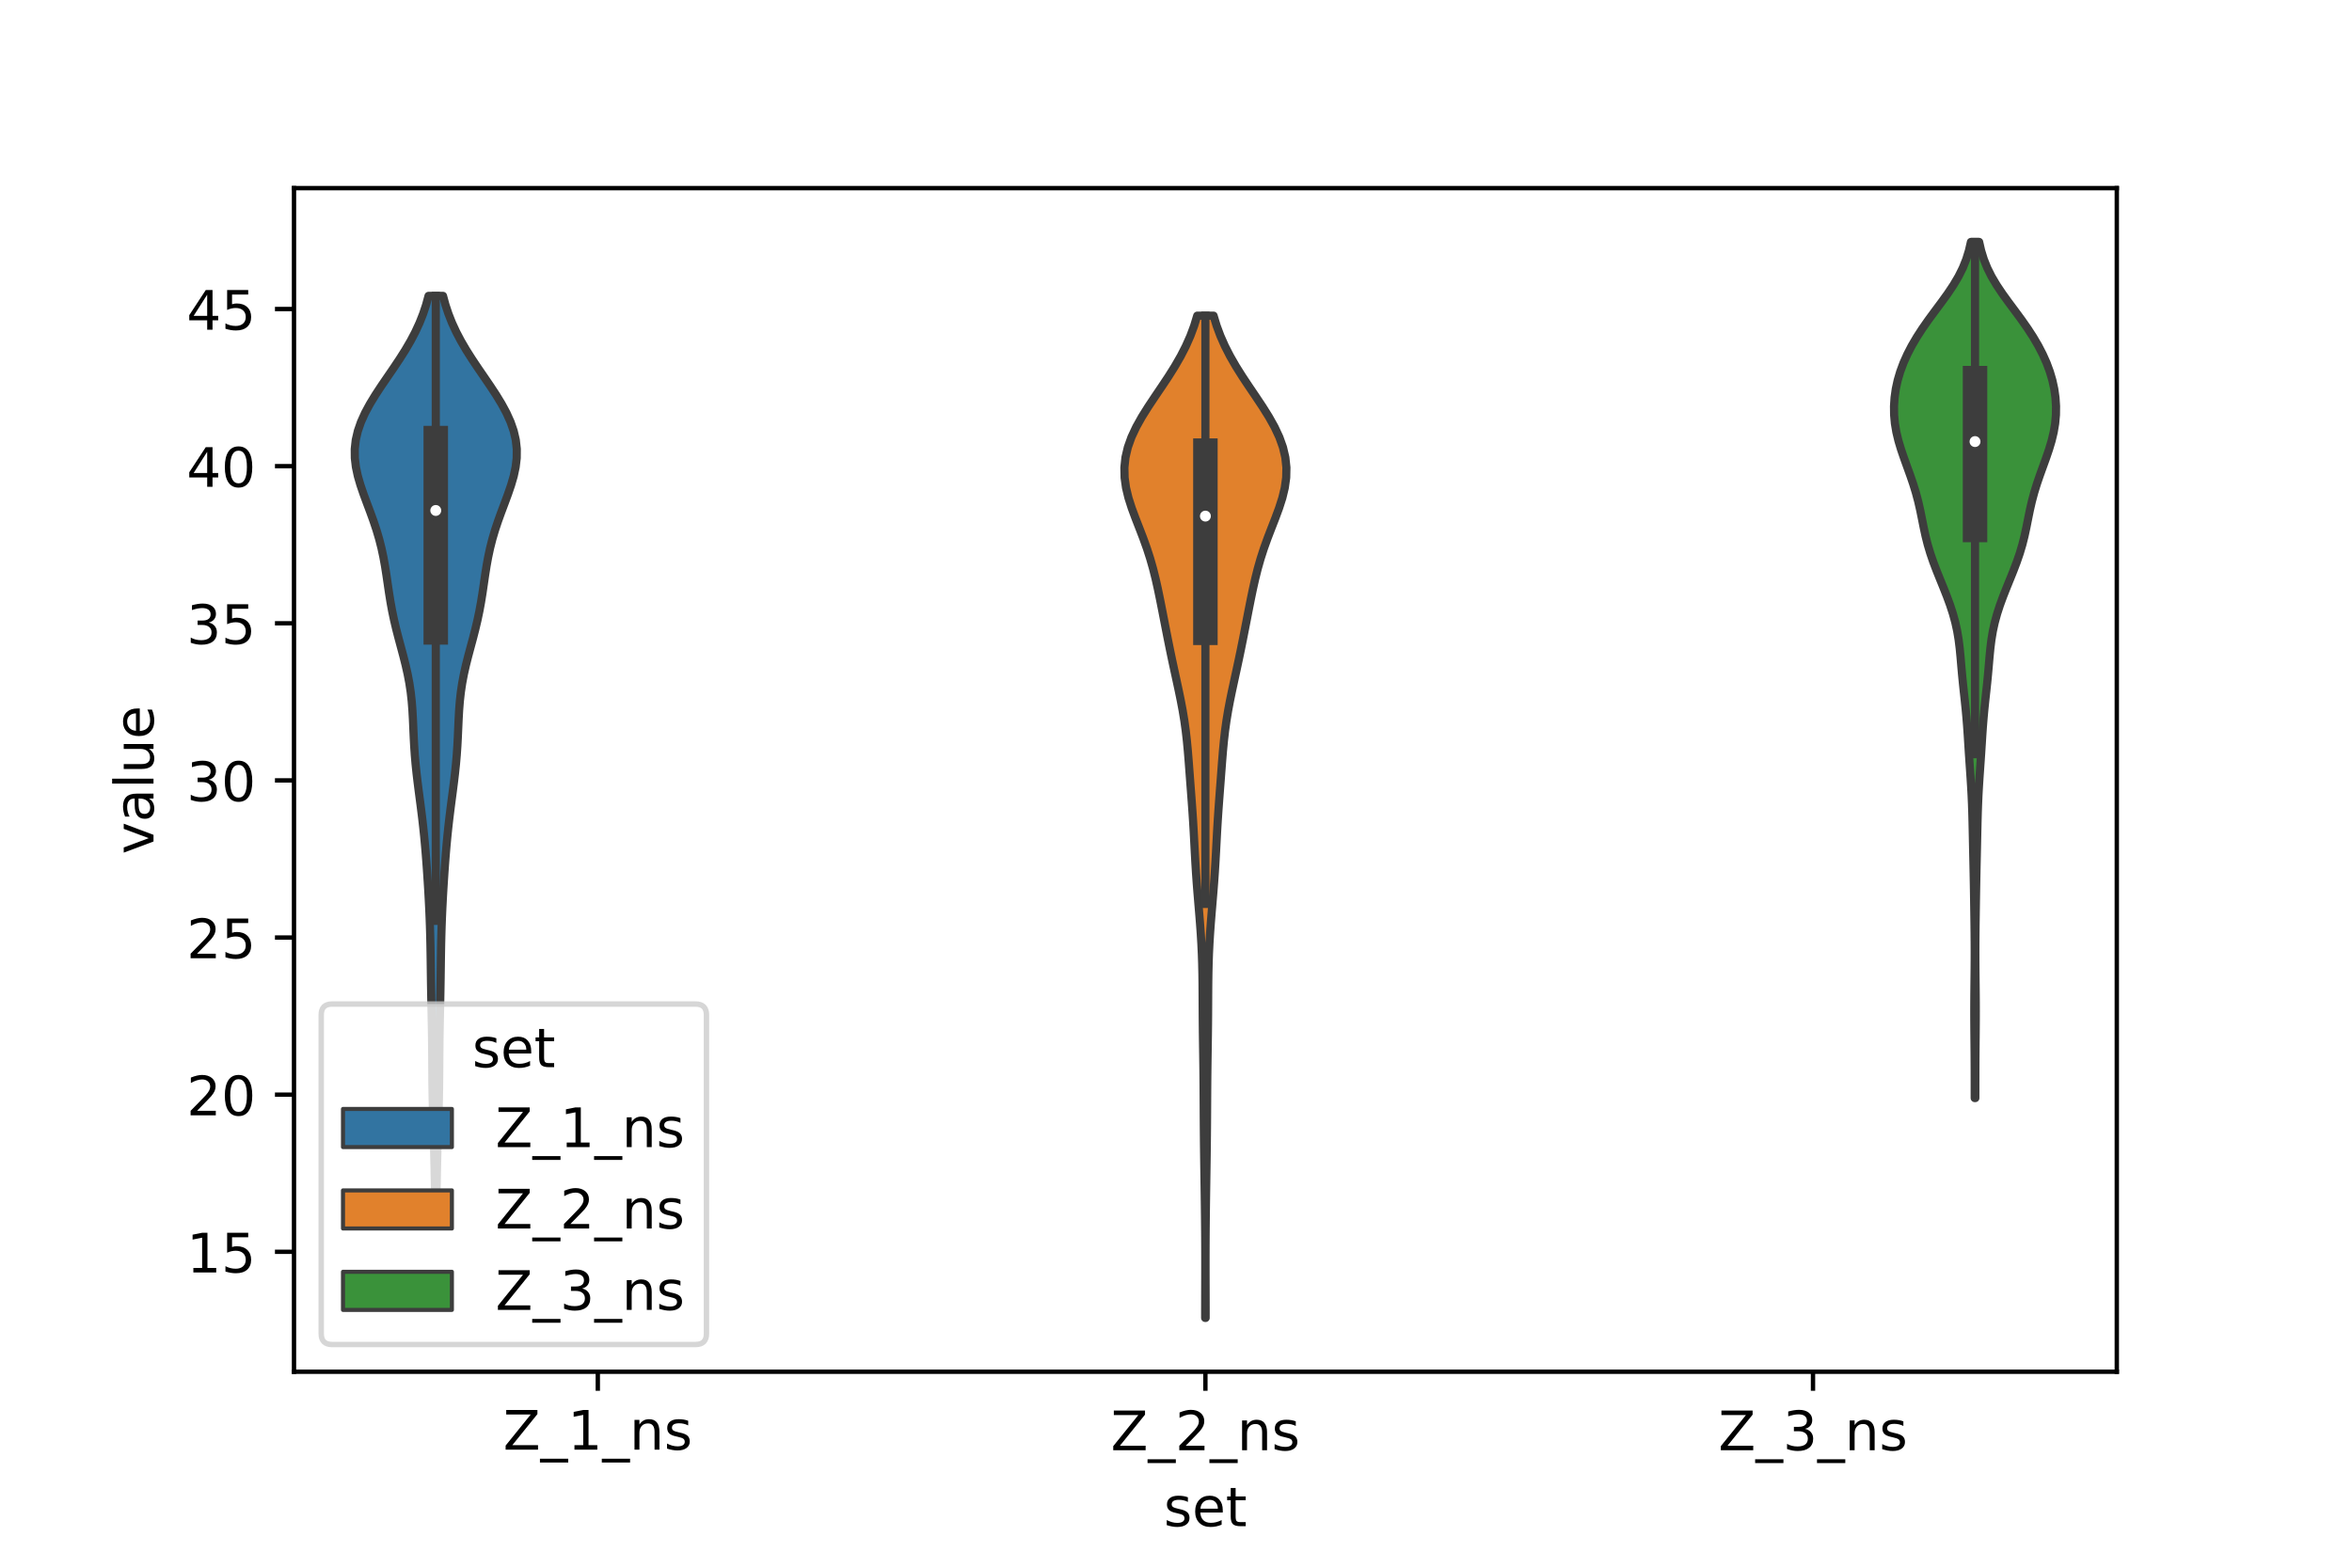<?xml version="1.0" encoding="utf-8" standalone="no"?>
<!DOCTYPE svg PUBLIC "-//W3C//DTD SVG 1.1//EN"
  "http://www.w3.org/Graphics/SVG/1.1/DTD/svg11.dtd">
<!-- Created with matplotlib (https://matplotlib.org/) -->
<svg height="288pt" version="1.1" viewBox="0 0 432 288" width="432pt" xmlns="http://www.w3.org/2000/svg" xmlns:xlink="http://www.w3.org/1999/xlink">
 <defs>
  <style type="text/css">*{stroke-linecap:butt;stroke-linejoin:round;}</style>
 </defs>
 <g id="figure_1">
  <g id="patch_1">
   <path d="M 0 288 
L 432 288 
L 432 0 
L 0 0 
z
" style="fill:#ffffff;"/>
  </g>
  <g id="axes_1">
   <g id="patch_2">
    <path d="M 54 252 
L 388.8 252 
L 388.8 34.56 
L 54 34.56 
z
" style="fill:#ffffff;"/>
   </g>
   <g id="PolyCollection_1">
    <defs>
     <path d="M 80.199 -69.843 
L 79.881 -69.843 
L 79.851 -71.498 
L 79.819 -73.152 
L 79.782 -74.807 
L 79.74 -76.461 
L 79.693 -78.116 
L 79.644 -79.77 
L 79.593 -81.425 
L 79.543 -83.08 
L 79.499 -84.734 
L 79.462 -86.389 
L 79.434 -88.043 
L 79.414 -89.698 
L 79.401 -91.352 
L 79.391 -93.007 
L 79.38 -94.662 
L 79.365 -96.316 
L 79.343 -97.971 
L 79.315 -99.625 
L 79.282 -101.28 
L 79.247 -102.934 
L 79.213 -104.589 
L 79.182 -106.243 
L 79.155 -107.898 
L 79.132 -109.553 
L 79.11 -111.207 
L 79.085 -112.862 
L 79.056 -114.516 
L 79.017 -116.171 
L 78.968 -117.825 
L 78.907 -119.48 
L 78.835 -121.135 
L 78.751 -122.789 
L 78.659 -124.444 
L 78.557 -126.098 
L 78.448 -127.753 
L 78.331 -129.407 
L 78.204 -131.062 
L 78.064 -132.716 
L 77.909 -134.371 
L 77.737 -136.026 
L 77.548 -137.68 
L 77.344 -139.335 
L 77.13 -140.989 
L 76.913 -142.644 
L 76.702 -144.298 
L 76.506 -145.953 
L 76.334 -147.608 
L 76.19 -149.262 
L 76.077 -150.917 
L 75.989 -152.571 
L 75.916 -154.226 
L 75.842 -155.88 
L 75.75 -157.535 
L 75.62 -159.189 
L 75.436 -160.844 
L 75.188 -162.499 
L 74.875 -164.153 
L 74.502 -165.808 
L 74.085 -167.462 
L 73.642 -169.117 
L 73.197 -170.771 
L 72.77 -172.426 
L 72.378 -174.08 
L 72.03 -175.735 
L 71.726 -177.39 
L 71.46 -179.044 
L 71.217 -180.699 
L 70.976 -182.353 
L 70.716 -184.008 
L 70.417 -185.662 
L 70.062 -187.317 
L 69.642 -188.972 
L 69.152 -190.626 
L 68.6 -192.281 
L 68.002 -193.935 
L 67.38 -195.59 
L 66.768 -197.244 
L 66.202 -198.899 
L 65.722 -200.553 
L 65.368 -202.208 
L 65.173 -203.863 
L 65.16 -205.517 
L 65.344 -207.172 
L 65.728 -208.826 
L 66.303 -210.481 
L 67.05 -212.135 
L 67.943 -213.79 
L 68.951 -215.445 
L 70.038 -217.099 
L 71.167 -218.754 
L 72.301 -220.408 
L 73.407 -222.063 
L 74.455 -223.717 
L 75.421 -225.372 
L 76.291 -227.026 
L 77.055 -228.681 
L 77.71 -230.336 
L 78.26 -231.99 
L 78.71 -233.645 
L 81.37 -233.645 
L 81.37 -233.645 
L 81.82 -231.99 
L 82.37 -230.336 
L 83.025 -228.681 
L 83.789 -227.026 
L 84.659 -225.372 
L 85.625 -223.717 
L 86.673 -222.063 
L 87.779 -220.408 
L 88.913 -218.754 
L 90.042 -217.099 
L 91.129 -215.445 
L 92.137 -213.79 
L 93.03 -212.135 
L 93.777 -210.481 
L 94.352 -208.826 
L 94.736 -207.172 
L 94.92 -205.517 
L 94.907 -203.863 
L 94.712 -202.208 
L 94.358 -200.553 
L 93.878 -198.899 
L 93.312 -197.244 
L 92.7 -195.59 
L 92.078 -193.935 
L 91.48 -192.281 
L 90.928 -190.626 
L 90.438 -188.972 
L 90.018 -187.317 
L 89.663 -185.662 
L 89.364 -184.008 
L 89.104 -182.353 
L 88.863 -180.699 
L 88.62 -179.044 
L 88.354 -177.39 
L 88.05 -175.735 
L 87.702 -174.08 
L 87.31 -172.426 
L 86.883 -170.771 
L 86.438 -169.117 
L 85.995 -167.462 
L 85.578 -165.808 
L 85.205 -164.153 
L 84.892 -162.499 
L 84.644 -160.844 
L 84.46 -159.189 
L 84.33 -157.535 
L 84.238 -155.88 
L 84.164 -154.226 
L 84.091 -152.571 
L 84.003 -150.917 
L 83.89 -149.262 
L 83.746 -147.608 
L 83.574 -145.953 
L 83.378 -144.298 
L 83.167 -142.644 
L 82.95 -140.989 
L 82.736 -139.335 
L 82.532 -137.68 
L 82.343 -136.026 
L 82.171 -134.371 
L 82.016 -132.716 
L 81.876 -131.062 
L 81.749 -129.407 
L 81.632 -127.753 
L 81.523 -126.098 
L 81.421 -124.444 
L 81.329 -122.789 
L 81.245 -121.135 
L 81.173 -119.48 
L 81.112 -117.825 
L 81.063 -116.171 
L 81.024 -114.516 
L 80.995 -112.862 
L 80.97 -111.207 
L 80.948 -109.553 
L 80.925 -107.898 
L 80.898 -106.243 
L 80.867 -104.589 
L 80.833 -102.934 
L 80.798 -101.28 
L 80.765 -99.625 
L 80.737 -97.971 
L 80.715 -96.316 
L 80.7 -94.662 
L 80.689 -93.007 
L 80.679 -91.352 
L 80.666 -89.698 
L 80.646 -88.043 
L 80.618 -86.389 
L 80.581 -84.734 
L 80.537 -83.08 
L 80.487 -81.425 
L 80.436 -79.77 
L 80.387 -78.116 
L 80.34 -76.461 
L 80.298 -74.807 
L 80.261 -73.152 
L 80.229 -71.498 
L 80.199 -69.843 
z
" id="m6544319c8e" style="stroke:#3d3d3d;stroke-width:1.5;"/>
    </defs>
    <g clip-path="url(#p6be836c594)">
     <use style="fill:#3274a1;stroke:#3d3d3d;stroke-width:1.5;" x="0" xlink:href="#m6544319c8e" y="288"/>
    </g>
   </g>
   <g id="PolyCollection_2">
    <defs>
     <path d="M 221.444 -45.884 
L 221.356 -45.884 
L 221.357 -47.743 
L 221.361 -49.603 
L 221.366 -51.463 
L 221.372 -53.323 
L 221.375 -55.183 
L 221.375 -57.043 
L 221.371 -58.903 
L 221.362 -60.762 
L 221.348 -62.622 
L 221.33 -64.482 
L 221.307 -66.342 
L 221.281 -68.202 
L 221.254 -70.062 
L 221.225 -71.921 
L 221.197 -73.781 
L 221.17 -75.641 
L 221.146 -77.501 
L 221.126 -79.361 
L 221.109 -81.221 
L 221.096 -83.08 
L 221.086 -84.94 
L 221.075 -86.8 
L 221.063 -88.66 
L 221.046 -90.52 
L 221.024 -92.38 
L 220.998 -94.239 
L 220.971 -96.099 
L 220.944 -97.959 
L 220.923 -99.819 
L 220.907 -101.679 
L 220.897 -103.539 
L 220.889 -105.398 
L 220.876 -107.258 
L 220.852 -109.118 
L 220.81 -110.978 
L 220.746 -112.838 
L 220.656 -114.698 
L 220.542 -116.557 
L 220.407 -118.417 
L 220.258 -120.277 
L 220.101 -122.137 
L 219.947 -123.997 
L 219.801 -125.857 
L 219.67 -127.717 
L 219.555 -129.576 
L 219.452 -131.436 
L 219.355 -133.296 
L 219.256 -135.156 
L 219.147 -137.016 
L 219.025 -138.876 
L 218.891 -140.735 
L 218.751 -142.595 
L 218.609 -144.455 
L 218.469 -146.315 
L 218.328 -148.175 
L 218.176 -150.035 
L 218.001 -151.894 
L 217.789 -153.754 
L 217.531 -155.614 
L 217.224 -157.474 
L 216.873 -159.334 
L 216.489 -161.194 
L 216.088 -163.053 
L 215.682 -164.913 
L 215.282 -166.773 
L 214.894 -168.633 
L 214.518 -170.493 
L 214.151 -172.353 
L 213.789 -174.212 
L 213.427 -176.072 
L 213.058 -177.932 
L 212.672 -179.792 
L 212.255 -181.652 
L 211.79 -183.512 
L 211.261 -185.372 
L 210.661 -187.231 
L 209.993 -189.091 
L 209.278 -190.951 
L 208.552 -192.811 
L 207.864 -194.671 
L 207.269 -196.531 
L 206.82 -198.39 
L 206.56 -200.25 
L 206.52 -202.11 
L 206.718 -203.97 
L 207.155 -205.83 
L 207.82 -207.69 
L 208.691 -209.549 
L 209.73 -211.409 
L 210.894 -213.269 
L 212.132 -215.129 
L 213.392 -216.989 
L 214.627 -218.849 
L 215.795 -220.708 
L 216.866 -222.568 
L 217.818 -224.428 
L 218.642 -226.288 
L 219.334 -228.148 
L 219.899 -230.008 
L 222.901 -230.008 
L 222.901 -230.008 
L 223.466 -228.148 
L 224.158 -226.288 
L 224.982 -224.428 
L 225.934 -222.568 
L 227.005 -220.708 
L 228.173 -218.849 
L 229.408 -216.989 
L 230.668 -215.129 
L 231.906 -213.269 
L 233.07 -211.409 
L 234.109 -209.549 
L 234.98 -207.69 
L 235.645 -205.83 
L 236.082 -203.97 
L 236.28 -202.11 
L 236.24 -200.25 
L 235.98 -198.39 
L 235.531 -196.531 
L 234.936 -194.671 
L 234.248 -192.811 
L 233.522 -190.951 
L 232.807 -189.091 
L 232.139 -187.231 
L 231.539 -185.372 
L 231.01 -183.512 
L 230.545 -181.652 
L 230.128 -179.792 
L 229.742 -177.932 
L 229.373 -176.072 
L 229.011 -174.212 
L 228.649 -172.353 
L 228.282 -170.493 
L 227.906 -168.633 
L 227.518 -166.773 
L 227.118 -164.913 
L 226.712 -163.053 
L 226.311 -161.194 
L 225.927 -159.334 
L 225.576 -157.474 
L 225.269 -155.614 
L 225.011 -153.754 
L 224.799 -151.894 
L 224.624 -150.035 
L 224.472 -148.175 
L 224.331 -146.315 
L 224.191 -144.455 
L 224.049 -142.595 
L 223.909 -140.735 
L 223.775 -138.876 
L 223.653 -137.016 
L 223.544 -135.156 
L 223.445 -133.296 
L 223.348 -131.436 
L 223.245 -129.576 
L 223.13 -127.717 
L 222.999 -125.857 
L 222.853 -123.997 
L 222.699 -122.137 
L 222.542 -120.277 
L 222.393 -118.417 
L 222.258 -116.557 
L 222.144 -114.698 
L 222.054 -112.838 
L 221.99 -110.978 
L 221.948 -109.118 
L 221.924 -107.258 
L 221.911 -105.398 
L 221.903 -103.539 
L 221.893 -101.679 
L 221.877 -99.819 
L 221.856 -97.959 
L 221.829 -96.099 
L 221.802 -94.239 
L 221.776 -92.38 
L 221.754 -90.52 
L 221.737 -88.66 
L 221.725 -86.8 
L 221.714 -84.94 
L 221.704 -83.08 
L 221.691 -81.221 
L 221.674 -79.361 
L 221.654 -77.501 
L 221.63 -75.641 
L 221.603 -73.781 
L 221.575 -71.921 
L 221.546 -70.062 
L 221.519 -68.202 
L 221.493 -66.342 
L 221.47 -64.482 
L 221.452 -62.622 
L 221.438 -60.762 
L 221.429 -58.903 
L 221.425 -57.043 
L 221.425 -55.183 
L 221.428 -53.323 
L 221.434 -51.463 
L 221.439 -49.603 
L 221.443 -47.743 
L 221.444 -45.884 
z
" id="m6a5500f86f" style="stroke:#3d3d3d;stroke-width:1.5;"/>
    </defs>
    <g clip-path="url(#p6be836c594)">
     <use style="fill:#e1812c;stroke:#3d3d3d;stroke-width:1.5;" x="0" xlink:href="#m6a5500f86f" y="288"/>
    </g>
   </g>
   <g id="PolyCollection_3">
    <defs>
     <path d="M 362.817 -86.275 
L 362.703 -86.275 
L 362.7 -87.863 
L 362.699 -89.452 
L 362.697 -91.041 
L 362.691 -92.63 
L 362.682 -94.218 
L 362.668 -95.807 
L 362.652 -97.396 
L 362.637 -98.984 
L 362.626 -100.573 
L 362.622 -102.162 
L 362.626 -103.751 
L 362.637 -105.339 
L 362.653 -106.928 
L 362.671 -108.517 
L 362.687 -110.105 
L 362.697 -111.694 
L 362.7 -113.283 
L 362.694 -114.871 
L 362.681 -116.46 
L 362.663 -118.049 
L 362.641 -119.638 
L 362.617 -121.226 
L 362.592 -122.815 
L 362.566 -124.404 
L 362.537 -125.992 
L 362.506 -127.581 
L 362.473 -129.17 
L 362.438 -130.758 
L 362.403 -132.347 
L 362.37 -133.936 
L 362.336 -135.525 
L 362.3 -137.113 
L 362.257 -138.702 
L 362.202 -140.291 
L 362.133 -141.879 
L 362.046 -143.468 
L 361.946 -145.057 
L 361.837 -146.645 
L 361.727 -148.234 
L 361.621 -149.823 
L 361.52 -151.412 
L 361.42 -153 
L 361.311 -154.589 
L 361.184 -156.178 
L 361.037 -157.766 
L 360.872 -159.355 
L 360.698 -160.944 
L 360.53 -162.533 
L 360.375 -164.121 
L 360.235 -165.71 
L 360.098 -167.299 
L 359.945 -168.887 
L 359.748 -170.476 
L 359.484 -172.065 
L 359.136 -173.653 
L 358.701 -175.242 
L 358.185 -176.831 
L 357.602 -178.42 
L 356.975 -180.008 
L 356.329 -181.597 
L 355.69 -183.186 
L 355.086 -184.774 
L 354.541 -186.363 
L 354.067 -187.952 
L 353.666 -189.54 
L 353.323 -191.129 
L 353.007 -192.718 
L 352.683 -194.307 
L 352.319 -195.895 
L 351.894 -197.484 
L 351.406 -199.073 
L 350.863 -200.661 
L 350.29 -202.25 
L 349.715 -203.839 
L 349.172 -205.427 
L 348.695 -207.016 
L 348.313 -208.605 
L 348.044 -210.194 
L 347.899 -211.782 
L 347.88 -213.371 
L 347.984 -214.96 
L 348.208 -216.548 
L 348.554 -218.137 
L 349.022 -219.726 
L 349.612 -221.315 
L 350.321 -222.903 
L 351.144 -224.492 
L 352.075 -226.081 
L 353.106 -227.669 
L 354.219 -229.258 
L 355.387 -230.847 
L 356.57 -232.435 
L 357.72 -234.024 
L 358.785 -235.613 
L 359.726 -237.202 
L 360.517 -238.79 
L 361.152 -240.379 
L 361.642 -241.968 
L 362.005 -243.556 
L 363.515 -243.556 
L 363.515 -243.556 
L 363.878 -241.968 
L 364.368 -240.379 
L 365.003 -238.79 
L 365.794 -237.202 
L 366.735 -235.613 
L 367.8 -234.024 
L 368.95 -232.435 
L 370.133 -230.847 
L 371.301 -229.258 
L 372.414 -227.669 
L 373.445 -226.081 
L 374.376 -224.492 
L 375.199 -222.903 
L 375.908 -221.315 
L 376.498 -219.726 
L 376.966 -218.137 
L 377.312 -216.548 
L 377.536 -214.96 
L 377.64 -213.371 
L 377.621 -211.782 
L 377.476 -210.194 
L 377.207 -208.605 
L 376.825 -207.016 
L 376.348 -205.427 
L 375.805 -203.839 
L 375.23 -202.25 
L 374.657 -200.661 
L 374.114 -199.073 
L 373.626 -197.484 
L 373.201 -195.895 
L 372.837 -194.307 
L 372.513 -192.718 
L 372.197 -191.129 
L 371.854 -189.54 
L 371.453 -187.952 
L 370.979 -186.363 
L 370.434 -184.774 
L 369.83 -183.186 
L 369.191 -181.597 
L 368.545 -180.008 
L 367.918 -178.42 
L 367.335 -176.831 
L 366.819 -175.242 
L 366.384 -173.653 
L 366.036 -172.065 
L 365.772 -170.476 
L 365.575 -168.887 
L 365.422 -167.299 
L 365.285 -165.71 
L 365.145 -164.121 
L 364.99 -162.533 
L 364.822 -160.944 
L 364.648 -159.355 
L 364.483 -157.766 
L 364.336 -156.178 
L 364.209 -154.589 
L 364.1 -153 
L 364 -151.412 
L 363.899 -149.823 
L 363.793 -148.234 
L 363.683 -146.645 
L 363.574 -145.057 
L 363.474 -143.468 
L 363.387 -141.879 
L 363.318 -140.291 
L 363.263 -138.702 
L 363.22 -137.113 
L 363.184 -135.525 
L 363.15 -133.936 
L 363.117 -132.347 
L 363.082 -130.758 
L 363.047 -129.17 
L 363.014 -127.581 
L 362.983 -125.992 
L 362.954 -124.404 
L 362.928 -122.815 
L 362.903 -121.226 
L 362.879 -119.638 
L 362.857 -118.049 
L 362.839 -116.46 
L 362.826 -114.871 
L 362.82 -113.283 
L 362.823 -111.694 
L 362.833 -110.105 
L 362.849 -108.517 
L 362.867 -106.928 
L 362.883 -105.339 
L 362.894 -103.751 
L 362.898 -102.162 
L 362.894 -100.573 
L 362.883 -98.984 
L 362.868 -97.396 
L 362.852 -95.807 
L 362.838 -94.218 
L 362.829 -92.63 
L 362.823 -91.041 
L 362.821 -89.452 
L 362.82 -87.863 
L 362.817 -86.275 
z
" id="m937a2c270b" style="stroke:#3d3d3d;stroke-width:1.5;"/>
    </defs>
    <g clip-path="url(#p6be836c594)">
     <use style="fill:#3a923a;stroke:#3d3d3d;stroke-width:1.5;" x="0" xlink:href="#m937a2c270b" y="288"/>
    </g>
   </g>
   <g id="patch_3">
    <path clip-path="url(#p6be836c594)" d="M 109.8 316.564 
L 109.8 316.564 
L 109.8 316.564 
L 109.8 316.564 
z
" style="fill:#3274a1;stroke:#3d3d3d;stroke-linejoin:miter;stroke-width:0.75;"/>
   </g>
   <g id="patch_4">
    <path clip-path="url(#p6be836c594)" d="M 109.8 316.564 
L 109.8 316.564 
L 109.8 316.564 
L 109.8 316.564 
z
" style="fill:#e1812c;stroke:#3d3d3d;stroke-linejoin:miter;stroke-width:0.75;"/>
   </g>
   <g id="patch_5">
    <path clip-path="url(#p6be836c594)" d="M 109.8 316.564 
L 109.8 316.564 
L 109.8 316.564 
L 109.8 316.564 
z
" style="fill:#3a923a;stroke:#3d3d3d;stroke-linejoin:miter;stroke-width:0.75;"/>
   </g>
   <g id="matplotlib.axis_1">
    <g id="xtick_1">
     <g id="line2d_1">
      <defs>
       <path d="M 0 0 
L 0 3.5 
" id="m9dc96792ad" style="stroke:#000000;stroke-width:0.8;"/>
      </defs>
      <g>
       <use style="stroke:#000000;stroke-width:0.8;" x="109.8" xlink:href="#m9dc96792ad" y="252"/>
      </g>
     </g>
     <g id="text_1">
      <!-- Z_1_ns -->
      <g transform="translate(92.42 266.32)scale(0.1 -0.1)">
       <defs>
        <path d="M 5.609 72.906 
L 62.891 72.906 
L 62.891 65.375 
L 16.797 8.297 
L 64.016 8.297 
L 64.016 0 
L 4.5 0 
L 4.5 7.516 
L 50.594 64.594 
L 5.609 64.594 
z
" id="DejaVuSans-90"/>
        <path d="M 50.984 -16.609 
L 50.984 -23.578 
L -0.984 -23.578 
L -0.984 -16.609 
z
" id="DejaVuSans-95"/>
        <path d="M 12.406 8.297 
L 28.516 8.297 
L 28.516 63.922 
L 10.984 60.406 
L 10.984 69.391 
L 28.422 72.906 
L 38.281 72.906 
L 38.281 8.297 
L 54.391 8.297 
L 54.391 0 
L 12.406 0 
z
" id="DejaVuSans-49"/>
        <path d="M 54.891 33.016 
L 54.891 0 
L 45.906 0 
L 45.906 32.719 
Q 45.906 40.484 42.875 44.328 
Q 39.844 48.188 33.797 48.188 
Q 26.516 48.188 22.312 43.547 
Q 18.109 38.922 18.109 30.906 
L 18.109 0 
L 9.078 0 
L 9.078 54.688 
L 18.109 54.688 
L 18.109 46.188 
Q 21.344 51.125 25.703 53.562 
Q 30.078 56 35.797 56 
Q 45.219 56 50.047 50.172 
Q 54.891 44.344 54.891 33.016 
z
" id="DejaVuSans-110"/>
        <path d="M 44.281 53.078 
L 44.281 44.578 
Q 40.484 46.531 36.375 47.5 
Q 32.281 48.484 27.875 48.484 
Q 21.188 48.484 17.844 46.438 
Q 14.5 44.391 14.5 40.281 
Q 14.5 37.156 16.891 35.375 
Q 19.281 33.594 26.516 31.984 
L 29.594 31.297 
Q 39.156 29.25 43.188 25.516 
Q 47.219 21.781 47.219 15.094 
Q 47.219 7.469 41.188 3.016 
Q 35.156 -1.422 24.609 -1.422 
Q 20.219 -1.422 15.453 -0.562 
Q 10.688 0.297 5.422 2 
L 5.422 11.281 
Q 10.406 8.688 15.234 7.391 
Q 20.062 6.109 24.812 6.109 
Q 31.156 6.109 34.562 8.281 
Q 37.984 10.453 37.984 14.406 
Q 37.984 18.062 35.516 20.016 
Q 33.062 21.969 24.703 23.781 
L 21.578 24.516 
Q 13.234 26.266 9.516 29.906 
Q 5.812 33.547 5.812 39.891 
Q 5.812 47.609 11.281 51.797 
Q 16.75 56 26.812 56 
Q 31.781 56 36.172 55.266 
Q 40.578 54.547 44.281 53.078 
z
" id="DejaVuSans-115"/>
       </defs>
       <use xlink:href="#DejaVuSans-90"/>
       <use x="68.506" xlink:href="#DejaVuSans-95"/>
       <use x="118.506" xlink:href="#DejaVuSans-49"/>
       <use x="182.129" xlink:href="#DejaVuSans-95"/>
       <use x="232.129" xlink:href="#DejaVuSans-110"/>
       <use x="295.508" xlink:href="#DejaVuSans-115"/>
      </g>
     </g>
    </g>
    <g id="xtick_2">
     <g id="line2d_2">
      <g>
       <use style="stroke:#000000;stroke-width:0.8;" x="221.4" xlink:href="#m9dc96792ad" y="252"/>
      </g>
     </g>
     <g id="text_2">
      <!-- Z_2_ns -->
      <g transform="translate(204.02 266.422)scale(0.1 -0.1)">
       <defs>
        <path d="M 19.188 8.297 
L 53.609 8.297 
L 53.609 0 
L 7.328 0 
L 7.328 8.297 
Q 12.938 14.109 22.625 23.891 
Q 32.328 33.688 34.812 36.531 
Q 39.547 41.844 41.422 45.531 
Q 43.312 49.219 43.312 52.781 
Q 43.312 58.594 39.234 62.25 
Q 35.156 65.922 28.609 65.922 
Q 23.969 65.922 18.812 64.312 
Q 13.672 62.703 7.812 59.422 
L 7.812 69.391 
Q 13.766 71.781 18.938 73 
Q 24.125 74.219 28.422 74.219 
Q 39.75 74.219 46.484 68.547 
Q 53.219 62.891 53.219 53.422 
Q 53.219 48.922 51.531 44.891 
Q 49.859 40.875 45.406 35.406 
Q 44.188 33.984 37.641 27.219 
Q 31.109 20.453 19.188 8.297 
z
" id="DejaVuSans-50"/>
       </defs>
       <use xlink:href="#DejaVuSans-90"/>
       <use x="68.506" xlink:href="#DejaVuSans-95"/>
       <use x="118.506" xlink:href="#DejaVuSans-50"/>
       <use x="182.129" xlink:href="#DejaVuSans-95"/>
       <use x="232.129" xlink:href="#DejaVuSans-110"/>
       <use x="295.508" xlink:href="#DejaVuSans-115"/>
      </g>
     </g>
    </g>
    <g id="xtick_3">
     <g id="line2d_3">
      <g>
       <use style="stroke:#000000;stroke-width:0.8;" x="333" xlink:href="#m9dc96792ad" y="252"/>
      </g>
     </g>
     <g id="text_3">
      <!-- Z_3_ns -->
      <g transform="translate(315.62 266.422)scale(0.1 -0.1)">
       <defs>
        <path d="M 40.578 39.312 
Q 47.656 37.797 51.625 33 
Q 55.609 28.219 55.609 21.188 
Q 55.609 10.406 48.188 4.484 
Q 40.766 -1.422 27.094 -1.422 
Q 22.516 -1.422 17.656 -0.516 
Q 12.797 0.391 7.625 2.203 
L 7.625 11.719 
Q 11.719 9.328 16.594 8.109 
Q 21.484 6.891 26.812 6.891 
Q 36.078 6.891 40.938 10.547 
Q 45.797 14.203 45.797 21.188 
Q 45.797 27.641 41.281 31.266 
Q 36.766 34.906 28.719 34.906 
L 20.219 34.906 
L 20.219 43.016 
L 29.109 43.016 
Q 36.375 43.016 40.234 45.922 
Q 44.094 48.828 44.094 54.297 
Q 44.094 59.906 40.109 62.906 
Q 36.141 65.922 28.719 65.922 
Q 24.656 65.922 20.016 65.031 
Q 15.375 64.156 9.812 62.312 
L 9.812 71.094 
Q 15.438 72.656 20.344 73.438 
Q 25.25 74.219 29.594 74.219 
Q 40.828 74.219 47.359 69.109 
Q 53.906 64.016 53.906 55.328 
Q 53.906 49.266 50.438 45.094 
Q 46.969 40.922 40.578 39.312 
z
" id="DejaVuSans-51"/>
       </defs>
       <use xlink:href="#DejaVuSans-90"/>
       <use x="68.506" xlink:href="#DejaVuSans-95"/>
       <use x="118.506" xlink:href="#DejaVuSans-51"/>
       <use x="182.129" xlink:href="#DejaVuSans-95"/>
       <use x="232.129" xlink:href="#DejaVuSans-110"/>
       <use x="295.508" xlink:href="#DejaVuSans-115"/>
      </g>
     </g>
    </g>
    <g id="text_4">
     <!-- set -->
     <g transform="translate(213.759 280.378)scale(0.1 -0.1)">
      <defs>
       <path d="M 56.203 29.594 
L 56.203 25.203 
L 14.891 25.203 
Q 15.484 15.922 20.484 11.062 
Q 25.484 6.203 34.422 6.203 
Q 39.594 6.203 44.453 7.469 
Q 49.312 8.734 54.109 11.281 
L 54.109 2.781 
Q 49.266 0.734 44.188 -0.344 
Q 39.109 -1.422 33.891 -1.422 
Q 20.797 -1.422 13.156 6.188 
Q 5.516 13.812 5.516 26.812 
Q 5.516 40.234 12.766 48.109 
Q 20.016 56 32.328 56 
Q 43.359 56 49.781 48.891 
Q 56.203 41.797 56.203 29.594 
z
M 47.219 32.234 
Q 47.125 39.594 43.094 43.984 
Q 39.062 48.391 32.422 48.391 
Q 24.906 48.391 20.391 44.141 
Q 15.875 39.891 15.188 32.172 
z
" id="DejaVuSans-101"/>
       <path d="M 18.312 70.219 
L 18.312 54.688 
L 36.812 54.688 
L 36.812 47.703 
L 18.312 47.703 
L 18.312 18.016 
Q 18.312 11.328 20.141 9.422 
Q 21.969 7.516 27.594 7.516 
L 36.812 7.516 
L 36.812 0 
L 27.594 0 
Q 17.188 0 13.234 3.875 
Q 9.281 7.766 9.281 18.016 
L 9.281 47.703 
L 2.688 47.703 
L 2.688 54.688 
L 9.281 54.688 
L 9.281 70.219 
z
" id="DejaVuSans-116"/>
      </defs>
      <use xlink:href="#DejaVuSans-115"/>
      <use x="52.1" xlink:href="#DejaVuSans-101"/>
      <use x="113.623" xlink:href="#DejaVuSans-116"/>
     </g>
    </g>
   </g>
   <g id="matplotlib.axis_2">
    <g id="ytick_1">
     <g id="line2d_4">
      <defs>
       <path d="M 0 0 
L -3.5 0 
" id="m5a047a2556" style="stroke:#000000;stroke-width:0.8;"/>
      </defs>
      <g>
       <use style="stroke:#000000;stroke-width:0.8;" x="54" xlink:href="#m5a047a2556" y="229.966"/>
      </g>
     </g>
     <g id="text_5">
      <!-- 15 -->
      <g transform="translate(34.275 233.765)scale(0.1 -0.1)">
       <defs>
        <path d="M 10.797 72.906 
L 49.516 72.906 
L 49.516 64.594 
L 19.828 64.594 
L 19.828 46.734 
Q 21.969 47.469 24.109 47.828 
Q 26.266 48.188 28.422 48.188 
Q 40.625 48.188 47.75 41.5 
Q 54.891 34.812 54.891 23.391 
Q 54.891 11.625 47.562 5.094 
Q 40.234 -1.422 26.906 -1.422 
Q 22.312 -1.422 17.547 -0.641 
Q 12.797 0.141 7.719 1.703 
L 7.719 11.625 
Q 12.109 9.234 16.797 8.062 
Q 21.484 6.891 26.703 6.891 
Q 35.156 6.891 40.078 11.328 
Q 45.016 15.766 45.016 23.391 
Q 45.016 31 40.078 35.438 
Q 35.156 39.891 26.703 39.891 
Q 22.75 39.891 18.812 39.016 
Q 14.891 38.141 10.797 36.281 
z
" id="DejaVuSans-53"/>
       </defs>
       <use xlink:href="#DejaVuSans-49"/>
       <use x="63.623" xlink:href="#DejaVuSans-53"/>
      </g>
     </g>
    </g>
    <g id="ytick_2">
     <g id="line2d_5">
      <g>
       <use style="stroke:#000000;stroke-width:0.8;" x="54" xlink:href="#m5a047a2556" y="201.1"/>
      </g>
     </g>
     <g id="text_6">
      <!-- 20 -->
      <g transform="translate(34.275 204.899)scale(0.1 -0.1)">
       <defs>
        <path d="M 31.781 66.406 
Q 24.172 66.406 20.328 58.906 
Q 16.5 51.422 16.5 36.375 
Q 16.5 21.391 20.328 13.891 
Q 24.172 6.391 31.781 6.391 
Q 39.453 6.391 43.281 13.891 
Q 47.125 21.391 47.125 36.375 
Q 47.125 51.422 43.281 58.906 
Q 39.453 66.406 31.781 66.406 
z
M 31.781 74.219 
Q 44.047 74.219 50.516 64.516 
Q 56.984 54.828 56.984 36.375 
Q 56.984 17.969 50.516 8.266 
Q 44.047 -1.422 31.781 -1.422 
Q 19.531 -1.422 13.062 8.266 
Q 6.594 17.969 6.594 36.375 
Q 6.594 54.828 13.062 64.516 
Q 19.531 74.219 31.781 74.219 
z
" id="DejaVuSans-48"/>
       </defs>
       <use xlink:href="#DejaVuSans-50"/>
       <use x="63.623" xlink:href="#DejaVuSans-48"/>
      </g>
     </g>
    </g>
    <g id="ytick_3">
     <g id="line2d_6">
      <g>
       <use style="stroke:#000000;stroke-width:0.8;" x="54" xlink:href="#m5a047a2556" y="172.234"/>
      </g>
     </g>
     <g id="text_7">
      <!-- 25 -->
      <g transform="translate(34.275 176.033)scale(0.1 -0.1)">
       <use xlink:href="#DejaVuSans-50"/>
       <use x="63.623" xlink:href="#DejaVuSans-53"/>
      </g>
     </g>
    </g>
    <g id="ytick_4">
     <g id="line2d_7">
      <g>
       <use style="stroke:#000000;stroke-width:0.8;" x="54" xlink:href="#m5a047a2556" y="143.368"/>
      </g>
     </g>
     <g id="text_8">
      <!-- 30 -->
      <g transform="translate(34.275 147.167)scale(0.1 -0.1)">
       <use xlink:href="#DejaVuSans-51"/>
       <use x="63.623" xlink:href="#DejaVuSans-48"/>
      </g>
     </g>
    </g>
    <g id="ytick_5">
     <g id="line2d_8">
      <g>
       <use style="stroke:#000000;stroke-width:0.8;" x="54" xlink:href="#m5a047a2556" y="114.502"/>
      </g>
     </g>
     <g id="text_9">
      <!-- 35 -->
      <g transform="translate(34.275 118.301)scale(0.1 -0.1)">
       <use xlink:href="#DejaVuSans-51"/>
       <use x="63.623" xlink:href="#DejaVuSans-53"/>
      </g>
     </g>
    </g>
    <g id="ytick_6">
     <g id="line2d_9">
      <g>
       <use style="stroke:#000000;stroke-width:0.8;" x="54" xlink:href="#m5a047a2556" y="85.636"/>
      </g>
     </g>
     <g id="text_10">
      <!-- 40 -->
      <g transform="translate(34.275 89.435)scale(0.1 -0.1)">
       <defs>
        <path d="M 37.797 64.312 
L 12.891 25.391 
L 37.797 25.391 
z
M 35.203 72.906 
L 47.609 72.906 
L 47.609 25.391 
L 58.016 25.391 
L 58.016 17.188 
L 47.609 17.188 
L 47.609 0 
L 37.797 0 
L 37.797 17.188 
L 4.891 17.188 
L 4.891 26.703 
z
" id="DejaVuSans-52"/>
       </defs>
       <use xlink:href="#DejaVuSans-52"/>
       <use x="63.623" xlink:href="#DejaVuSans-48"/>
      </g>
     </g>
    </g>
    <g id="ytick_7">
     <g id="line2d_10">
      <g>
       <use style="stroke:#000000;stroke-width:0.8;" x="54" xlink:href="#m5a047a2556" y="56.77"/>
      </g>
     </g>
     <g id="text_11">
      <!-- 45 -->
      <g transform="translate(34.275 60.569)scale(0.1 -0.1)">
       <use xlink:href="#DejaVuSans-52"/>
       <use x="63.623" xlink:href="#DejaVuSans-53"/>
      </g>
     </g>
    </g>
    <g id="text_12">
     <!-- value -->
     <g transform="translate(28.195 156.938)rotate(-90)scale(0.1 -0.1)">
      <defs>
       <path d="M 2.984 54.688 
L 12.5 54.688 
L 29.594 8.797 
L 46.688 54.688 
L 56.203 54.688 
L 35.688 0 
L 23.484 0 
z
" id="DejaVuSans-118"/>
       <path d="M 34.281 27.484 
Q 23.391 27.484 19.188 25 
Q 14.984 22.516 14.984 16.5 
Q 14.984 11.719 18.141 8.906 
Q 21.297 6.109 26.703 6.109 
Q 34.188 6.109 38.703 11.406 
Q 43.219 16.703 43.219 25.484 
L 43.219 27.484 
z
M 52.203 31.203 
L 52.203 0 
L 43.219 0 
L 43.219 8.297 
Q 40.141 3.328 35.547 0.953 
Q 30.953 -1.422 24.312 -1.422 
Q 15.922 -1.422 10.953 3.297 
Q 6 8.016 6 15.922 
Q 6 25.141 12.172 29.828 
Q 18.359 34.516 30.609 34.516 
L 43.219 34.516 
L 43.219 35.406 
Q 43.219 41.609 39.141 45 
Q 35.062 48.391 27.688 48.391 
Q 23 48.391 18.547 47.266 
Q 14.109 46.141 10.016 43.891 
L 10.016 52.203 
Q 14.938 54.109 19.578 55.047 
Q 24.219 56 28.609 56 
Q 40.484 56 46.344 49.844 
Q 52.203 43.703 52.203 31.203 
z
" id="DejaVuSans-97"/>
       <path d="M 9.422 75.984 
L 18.406 75.984 
L 18.406 0 
L 9.422 0 
z
" id="DejaVuSans-108"/>
       <path d="M 8.5 21.578 
L 8.5 54.688 
L 17.484 54.688 
L 17.484 21.922 
Q 17.484 14.156 20.5 10.266 
Q 23.531 6.391 29.594 6.391 
Q 36.859 6.391 41.078 11.031 
Q 45.312 15.672 45.312 23.688 
L 45.312 54.688 
L 54.297 54.688 
L 54.297 0 
L 45.312 0 
L 45.312 8.406 
Q 42.047 3.422 37.719 1 
Q 33.406 -1.422 27.688 -1.422 
Q 18.266 -1.422 13.375 4.438 
Q 8.5 10.297 8.5 21.578 
z
M 31.109 56 
z
" id="DejaVuSans-117"/>
      </defs>
      <use xlink:href="#DejaVuSans-118"/>
      <use x="59.18" xlink:href="#DejaVuSans-97"/>
      <use x="120.459" xlink:href="#DejaVuSans-108"/>
      <use x="148.242" xlink:href="#DejaVuSans-117"/>
      <use x="211.621" xlink:href="#DejaVuSans-101"/>
     </g>
    </g>
   </g>
   <g id="line2d_11">
    <path clip-path="url(#p6be836c594)" d="M 80.04 169.169 
L 80.04 54.355 
" style="fill:none;stroke:#3d3d3d;stroke-linecap:square;stroke-width:1.5;"/>
   </g>
   <g id="line2d_12">
    <path clip-path="url(#p6be836c594)" d="M 80.04 116.17 
L 80.04 80.486 
" style="fill:none;stroke:#3d3d3d;stroke-linecap:square;stroke-width:4.5;"/>
   </g>
   <g id="line2d_13">
    <path clip-path="url(#p6be836c594)" d="M 221.4 166.054 
L 221.4 57.992 
" style="fill:none;stroke:#3d3d3d;stroke-linecap:square;stroke-width:1.5;"/>
   </g>
   <g id="line2d_14">
    <path clip-path="url(#p6be836c594)" d="M 221.4 116.257 
L 221.4 82.785 
" style="fill:none;stroke:#3d3d3d;stroke-linecap:square;stroke-width:4.5;"/>
   </g>
   <g id="line2d_15">
    <path clip-path="url(#p6be836c594)" d="M 362.76 138.549 
L 362.76 44.444 
" style="fill:none;stroke:#3d3d3d;stroke-linecap:square;stroke-width:1.5;"/>
   </g>
   <g id="line2d_16">
    <path clip-path="url(#p6be836c594)" d="M 362.76 97.361 
L 362.76 69.473 
" style="fill:none;stroke:#3d3d3d;stroke-linecap:square;stroke-width:4.5;"/>
   </g>
   <g id="patch_6">
    <path d="M 54 252 
L 54 34.56 
" style="fill:none;stroke:#000000;stroke-linecap:square;stroke-linejoin:miter;stroke-width:0.8;"/>
   </g>
   <g id="patch_7">
    <path d="M 388.8 252 
L 388.8 34.56 
" style="fill:none;stroke:#000000;stroke-linecap:square;stroke-linejoin:miter;stroke-width:0.8;"/>
   </g>
   <g id="patch_8">
    <path d="M 54 252 
L 388.8 252 
" style="fill:none;stroke:#000000;stroke-linecap:square;stroke-linejoin:miter;stroke-width:0.8;"/>
   </g>
   <g id="patch_9">
    <path d="M 54 34.56 
L 388.8 34.56 
" style="fill:none;stroke:#000000;stroke-linecap:square;stroke-linejoin:miter;stroke-width:0.8;"/>
   </g>
   <g id="PathCollection_1">
    <defs>
     <path d="M 0 1.5 
C 0.398 1.5 0.779 1.342 1.061 1.061 
C 1.342 0.779 1.5 0.398 1.5 0 
C 1.5 -0.398 1.342 -0.779 1.061 -1.061 
C 0.779 -1.342 0.398 -1.5 0 -1.5 
C -0.398 -1.5 -0.779 -1.342 -1.061 -1.061 
C -1.342 -0.779 -1.5 -0.398 -1.5 0 
C -1.5 0.398 -1.342 0.779 -1.061 1.061 
C -0.779 1.342 -0.398 1.5 0 1.5 
z
" id="m9e68de40c7" style="stroke:#3d3d3d;"/>
    </defs>
    <g clip-path="url(#p6be836c594)">
     <use style="fill:#ffffff;stroke:#3d3d3d;" x="80.04" xlink:href="#m9e68de40c7" y="93.778"/>
    </g>
   </g>
   <g id="PathCollection_2">
    <g clip-path="url(#p6be836c594)">
     <use style="fill:#ffffff;stroke:#3d3d3d;" x="221.4" xlink:href="#m9e68de40c7" y="94.813"/>
    </g>
   </g>
   <g id="PathCollection_3">
    <g clip-path="url(#p6be836c594)">
     <use style="fill:#ffffff;stroke:#3d3d3d;" x="362.76" xlink:href="#m9e68de40c7" y="81.122"/>
    </g>
   </g>
   <g id="legend_1">
    <g id="patch_10">
     <path d="M 61 247 
L 127.759 247 
Q 129.759 247 129.759 245 
L 129.759 186.453 
Q 129.759 184.453 127.759 184.453 
L 61 184.453 
Q 59 184.453 59 186.453 
L 59 245 
Q 59 247 61 247 
z
" style="fill:#ffffff;opacity:0.8;stroke:#cccccc;stroke-linejoin:miter;"/>
    </g>
    <g id="text_13">
     <!-- set -->
     <g transform="translate(86.738 196.052)scale(0.1 -0.1)">
      <use xlink:href="#DejaVuSans-115"/>
      <use x="52.1" xlink:href="#DejaVuSans-101"/>
      <use x="113.623" xlink:href="#DejaVuSans-116"/>
     </g>
    </g>
    <g id="patch_11">
     <path d="M 63 210.73 
L 83 210.73 
L 83 203.73 
L 63 203.73 
z
" style="fill:#3274a1;stroke:#3d3d3d;stroke-linejoin:miter;stroke-width:0.75;"/>
    </g>
    <g id="text_14">
     <!-- Z_1_ns -->
     <g transform="translate(91 210.73)scale(0.1 -0.1)">
      <use xlink:href="#DejaVuSans-90"/>
      <use x="68.506" xlink:href="#DejaVuSans-95"/>
      <use x="118.506" xlink:href="#DejaVuSans-49"/>
      <use x="182.129" xlink:href="#DejaVuSans-95"/>
      <use x="232.129" xlink:href="#DejaVuSans-110"/>
      <use x="295.508" xlink:href="#DejaVuSans-115"/>
     </g>
    </g>
    <g id="patch_12">
     <path d="M 63 225.686 
L 83 225.686 
L 83 218.686 
L 63 218.686 
z
" style="fill:#e1812c;stroke:#3d3d3d;stroke-linejoin:miter;stroke-width:0.75;"/>
    </g>
    <g id="text_15">
     <!-- Z_2_ns -->
     <g transform="translate(91 225.686)scale(0.1 -0.1)">
      <use xlink:href="#DejaVuSans-90"/>
      <use x="68.506" xlink:href="#DejaVuSans-95"/>
      <use x="118.506" xlink:href="#DejaVuSans-50"/>
      <use x="182.129" xlink:href="#DejaVuSans-95"/>
      <use x="232.129" xlink:href="#DejaVuSans-110"/>
      <use x="295.508" xlink:href="#DejaVuSans-115"/>
     </g>
    </g>
    <g id="patch_13">
     <path d="M 63 240.642 
L 83 240.642 
L 83 233.642 
L 63 233.642 
z
" style="fill:#3a923a;stroke:#3d3d3d;stroke-linejoin:miter;stroke-width:0.75;"/>
    </g>
    <g id="text_16">
     <!-- Z_3_ns -->
     <g transform="translate(91 240.642)scale(0.1 -0.1)">
      <use xlink:href="#DejaVuSans-90"/>
      <use x="68.506" xlink:href="#DejaVuSans-95"/>
      <use x="118.506" xlink:href="#DejaVuSans-51"/>
      <use x="182.129" xlink:href="#DejaVuSans-95"/>
      <use x="232.129" xlink:href="#DejaVuSans-110"/>
      <use x="295.508" xlink:href="#DejaVuSans-115"/>
     </g>
    </g>
   </g>
  </g>
 </g>
 <defs>
  <clipPath id="p6be836c594">
   <rect height="217.44" width="334.8" x="54" y="34.56"/>
  </clipPath>
 </defs>
</svg>
